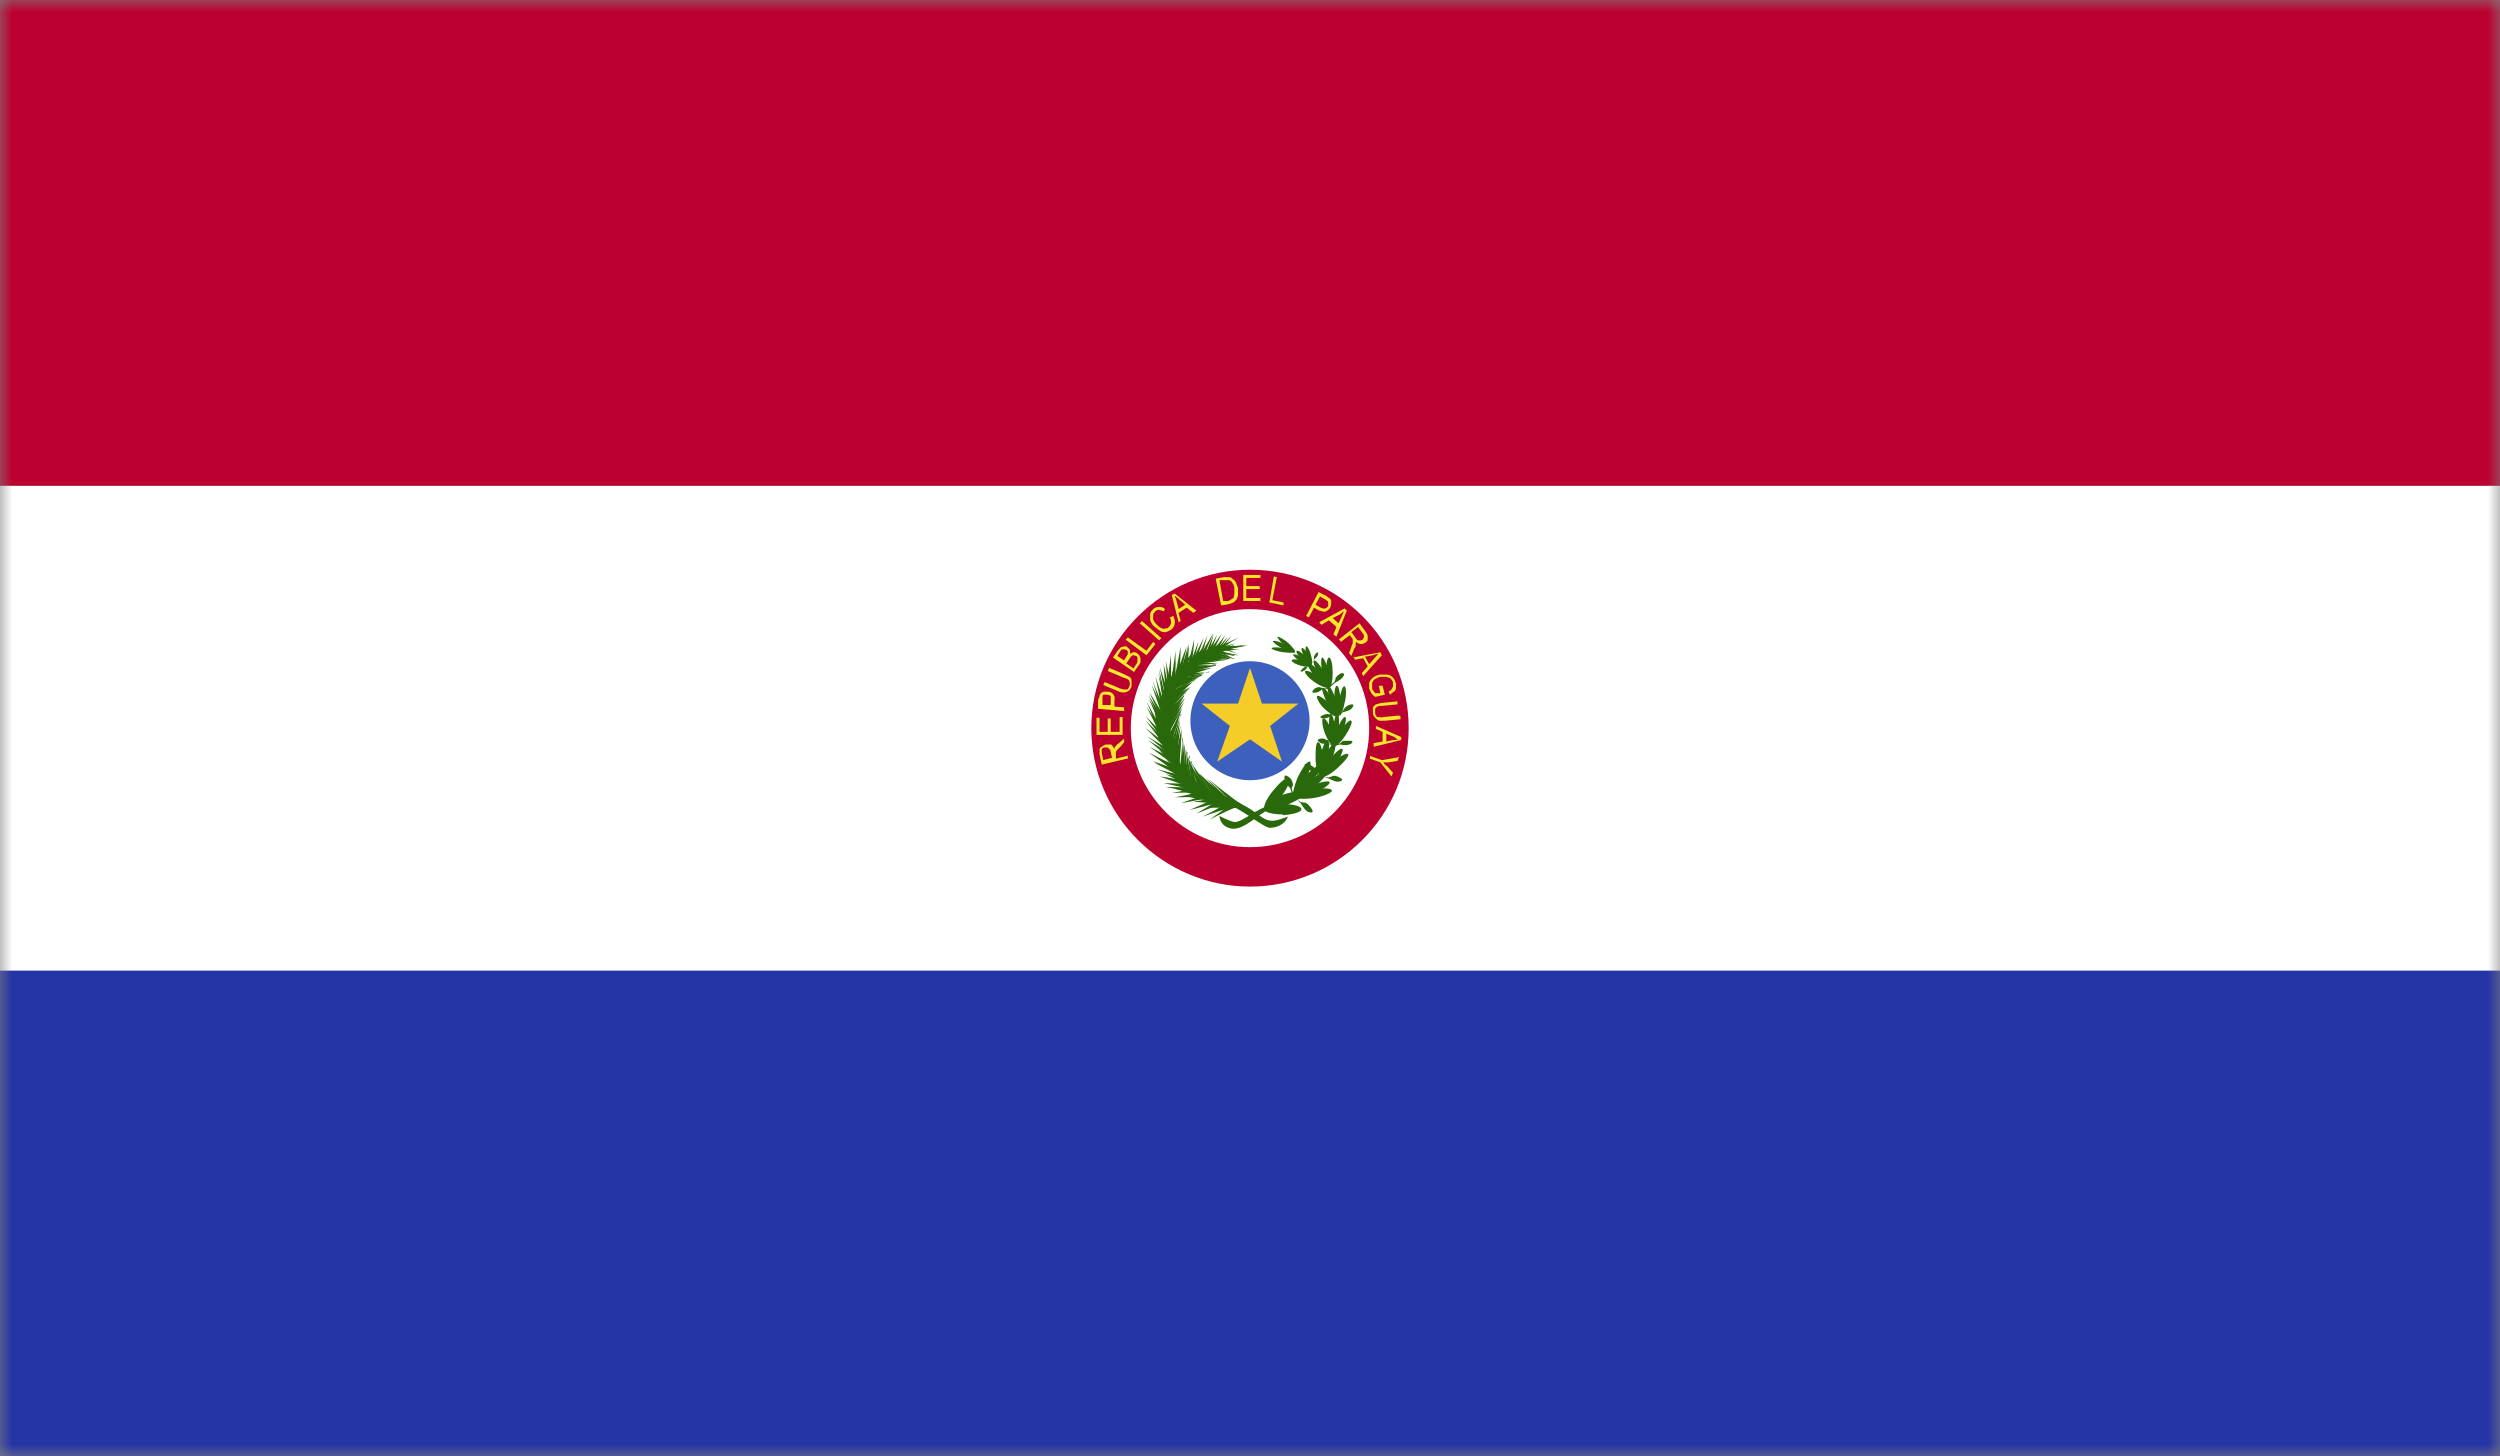 <svg width="103" height="60" viewBox="0 0 103 60" fill="none" xmlns="http://www.w3.org/2000/svg">
<rect x="0" y="0" width="103" height="60" fill="#808080" stroke="none"/>
<g clip-path="url(#clip0_211_3302)">
<mask id="mask0_211_3302" style="mask-type:luminance" maskUnits="userSpaceOnUse" x="0" y="0" width="103" height="60">
<path d="M103 0H0V60H103V0Z" fill="white"/>
</mask>
<g mask="url(#mask0_211_3302)">
<path d="M103 20.01H0V40.02H103V20.01Z" fill="white"/>
<path d="M103 39.99H0V60H103V39.99Z" fill="#2534A4"/>
<path d="M103 0H0V20.01H103V0Z" fill="#BC0030"/>
<mask id="mask1_211_3302" style="mask-type:luminance" maskUnits="userSpaceOnUse" x="0" y="0" width="103" height="60">
<path d="M103 0H0V60H103V0Z" fill="white"/>
</mask>
<g mask="url(#mask1_211_3302)">
<path d="M59.142 30C59.142 34.198 55.735 37.63 51.5 37.63C47.264 37.63 43.857 34.229 43.857 30C43.857 25.771 47.264 22.37 51.5 22.37C55.735 22.37 59.142 25.771 59.142 30Z" fill="white"/>
<path d="M51.5 23.473C47.909 23.473 44.962 26.414 44.962 30C44.962 33.585 47.909 36.527 51.5 36.527C55.09 36.527 58.037 33.616 58.037 30C58.037 26.384 55.121 23.473 51.5 23.473ZM51.5 34.903C48.799 34.903 46.589 32.696 46.589 30C46.589 27.303 48.799 25.097 51.5 25.097C54.2 25.097 56.41 27.303 56.41 30C56.41 32.696 54.231 34.903 51.5 34.903Z" fill="#BC0030"/>
<path d="M52.543 26.445C52.543 26.445 55.489 27.702 54.968 30.337C54.446 32.942 52.819 32.942 52.175 33.218C51.53 33.493 51.101 33.922 50.824 33.861C50.579 33.8 50.241 33.616 50.241 33.616C50.241 33.616 50.241 34.045 50.732 34.137C51.254 34.229 51.929 33.463 52.267 33.371C52.604 33.279 54.599 33.064 55.09 30.429C55.674 27.579 52.574 26.568 52.574 26.476L52.543 26.445Z" fill="#2A690B"/>
<path d="M54.016 26.997C54.078 27.211 54.078 27.395 54.016 27.395C53.955 27.395 53.863 27.211 53.832 27.027C53.771 26.813 53.771 26.629 53.832 26.629C53.863 26.629 53.986 26.813 54.016 27.027V26.997Z" fill="#2A690B"/>
<path d="M53.925 27.027C54.017 27.242 54.078 27.426 54.017 27.426C53.955 27.426 53.863 27.303 53.74 27.089C53.648 26.874 53.587 26.721 53.648 26.69C53.679 26.69 53.832 26.813 53.925 27.027Z" fill="#2A690B"/>
<path d="M53.617 27.212C53.832 27.273 53.986 27.365 53.986 27.426C53.986 27.487 53.801 27.487 53.587 27.426C53.372 27.365 53.218 27.273 53.218 27.212C53.218 27.15 53.402 27.15 53.617 27.212Z" fill="#2A690B"/>
<path d="M53.648 27.119C53.832 27.242 53.986 27.395 53.955 27.426C53.955 27.487 53.771 27.426 53.587 27.273C53.403 27.15 53.249 26.997 53.28 26.966C53.28 26.936 53.464 26.966 53.648 27.119Z" fill="#2A690B"/>
<path d="M53.802 27.058C53.955 27.211 54.078 27.395 54.017 27.426C54.017 27.456 53.833 27.364 53.648 27.181C53.464 26.997 53.372 26.844 53.434 26.813C53.464 26.782 53.618 26.874 53.802 27.058Z" fill="#2A690B"/>
<path d="M53.986 27.426L53.863 27.487C53.863 27.487 53.802 27.456 53.74 27.487C53.679 27.518 53.618 27.61 53.587 27.64C53.587 27.671 53.587 27.702 53.71 27.64C53.802 27.61 53.832 27.518 53.863 27.487C53.894 27.487 53.986 27.426 54.017 27.395C54.017 27.364 54.109 27.273 54.109 27.211C54.139 27.15 54.262 27.089 54.293 26.997C54.324 26.905 54.293 26.843 54.293 26.874C54.231 26.874 54.17 26.997 54.139 27.027C54.139 27.089 54.139 27.15 54.109 27.211C54.109 27.242 54.017 27.364 54.017 27.364L53.986 27.426Z" fill="#2A690B"/>
<path d="M54.907 27.732C54.907 28.07 54.845 28.315 54.784 28.315C54.692 28.315 54.63 28.008 54.63 27.671C54.63 27.334 54.692 27.089 54.753 27.089C54.845 27.089 54.907 27.395 54.907 27.732Z" fill="#2A690B"/>
<path d="M54.753 27.702C54.845 28.039 54.845 28.315 54.753 28.315C54.691 28.315 54.569 28.039 54.477 27.702C54.415 27.365 54.415 27.089 54.477 27.089C54.538 27.089 54.661 27.365 54.753 27.702Z" fill="#2A690B"/>
<path d="M54.293 27.855C54.569 28.039 54.753 28.253 54.722 28.314C54.722 28.376 54.477 28.314 54.201 28.131C53.924 27.947 53.74 27.732 53.771 27.671C53.771 27.579 54.016 27.671 54.293 27.855Z" fill="#2A690B"/>
<path d="M54.385 27.732C54.599 28.008 54.753 28.253 54.691 28.315C54.63 28.376 54.446 28.192 54.2 27.916C53.986 27.64 53.832 27.395 53.894 27.334C53.955 27.273 54.17 27.457 54.385 27.732Z" fill="#2A690B"/>
<path d="M54.569 27.702C54.722 28.008 54.815 28.284 54.753 28.315C54.692 28.345 54.508 28.131 54.324 27.824C54.17 27.518 54.078 27.242 54.139 27.211C54.201 27.181 54.385 27.395 54.569 27.702Z" fill="#2A690B"/>
<path d="M54.722 28.345C54.722 28.345 54.538 28.376 54.507 28.376C54.477 28.376 54.415 28.284 54.323 28.315C54.2 28.315 54.108 28.407 54.078 28.468C54.047 28.529 54.078 28.56 54.231 28.529C54.354 28.529 54.415 28.407 54.507 28.407C54.569 28.407 54.691 28.376 54.753 28.376C54.783 28.315 54.906 28.223 54.968 28.161C55.029 28.1 55.213 28.039 55.305 27.916C55.397 27.824 55.397 27.732 55.305 27.732C55.213 27.732 55.121 27.824 55.06 27.886C54.998 27.947 55.029 28.07 54.937 28.131C54.876 28.161 54.753 28.315 54.753 28.315L54.722 28.345Z" fill="#2A690B"/>
<path d="M55.398 28.958C55.336 29.295 55.244 29.51 55.183 29.479C55.121 29.448 55.09 29.142 55.183 28.805C55.244 28.468 55.336 28.223 55.398 28.284C55.459 28.284 55.489 28.621 55.398 28.958Z" fill="#2A690B"/>
<path d="M55.244 28.897C55.244 29.234 55.213 29.51 55.121 29.51C55.06 29.51 54.998 29.203 54.968 28.866C54.968 28.499 54.998 28.253 55.09 28.253C55.152 28.253 55.213 28.56 55.244 28.897Z" fill="#2A690B"/>
<path d="M54.753 28.958C54.998 29.203 55.121 29.448 55.091 29.51C55.06 29.571 54.845 29.448 54.6 29.234C54.354 29.019 54.231 28.744 54.262 28.682C54.293 28.621 54.508 28.744 54.753 28.958Z" fill="#2A690B"/>
<path d="M54.876 28.835C55.029 29.142 55.121 29.418 55.09 29.479C55.029 29.509 54.845 29.326 54.691 28.988C54.538 28.682 54.446 28.406 54.477 28.345C54.538 28.284 54.722 28.498 54.876 28.805V28.835Z" fill="#2A690B"/>
<path d="M55.06 28.866C55.183 29.203 55.214 29.51 55.121 29.51C55.06 29.51 54.907 29.265 54.815 28.928C54.722 28.59 54.661 28.284 54.722 28.253C54.784 28.253 54.937 28.499 55.029 28.836L55.06 28.866Z" fill="#2A690B"/>
<path d="M55.091 29.509C55.091 29.509 54.906 29.509 54.876 29.509C54.845 29.509 54.814 29.417 54.692 29.417C54.569 29.417 54.477 29.479 54.415 29.509C54.385 29.571 54.415 29.601 54.538 29.601C54.692 29.601 54.753 29.54 54.814 29.509C54.876 29.509 54.998 29.509 55.06 29.509C55.121 29.479 55.244 29.387 55.305 29.356C55.367 29.326 55.582 29.295 55.674 29.203C55.766 29.111 55.797 29.019 55.704 29.019C55.612 29.019 55.49 29.08 55.428 29.142C55.367 29.203 55.336 29.295 55.275 29.356C55.213 29.387 55.06 29.509 55.06 29.479L55.091 29.509Z" fill="#2A690B"/>
<path d="M55.428 30.306C55.244 30.582 55.06 30.766 54.998 30.705C54.937 30.643 55.06 30.368 55.244 30.092C55.428 29.816 55.612 29.632 55.674 29.694C55.735 29.755 55.612 30.03 55.428 30.306Z" fill="#2A690B"/>
<path d="M55.306 30.214C55.183 30.551 55.029 30.766 54.968 30.735C54.907 30.704 54.968 30.398 55.091 30.061C55.214 29.724 55.367 29.509 55.428 29.54C55.49 29.571 55.428 29.877 55.306 30.214Z" fill="#2A690B"/>
<path d="M54.845 30.061C54.968 30.367 54.999 30.674 54.937 30.704C54.876 30.766 54.723 30.551 54.6 30.245C54.477 29.938 54.446 29.632 54.508 29.601C54.569 29.54 54.723 29.755 54.845 30.061Z" fill="#2A690B"/>
<path d="M54.998 30C55.029 30.368 54.998 30.644 54.937 30.674C54.876 30.674 54.784 30.429 54.753 30.061C54.753 29.694 54.753 29.418 54.814 29.387C54.876 29.387 54.968 29.632 54.998 30Z" fill="#2A690B"/>
<path d="M55.152 30.092C55.121 30.459 55.029 30.735 54.968 30.735C54.907 30.735 54.876 30.429 54.907 30.092C54.937 29.724 55.029 29.448 55.091 29.448C55.152 29.448 55.183 29.755 55.152 30.122V30.092Z" fill="#2A690B"/>
<path d="M54.937 30.705C54.937 30.705 54.783 30.644 54.722 30.613C54.722 30.613 54.722 30.49 54.599 30.46C54.507 30.398 54.385 30.429 54.323 30.46C54.262 30.46 54.292 30.552 54.415 30.613C54.538 30.674 54.63 30.613 54.691 30.644C54.753 30.644 54.876 30.705 54.906 30.735C54.968 30.735 55.121 30.705 55.182 30.674C55.275 30.674 55.459 30.735 55.581 30.674C55.704 30.644 55.766 30.552 55.674 30.521C55.612 30.521 55.459 30.521 55.367 30.521C55.275 30.521 55.244 30.644 55.152 30.644C55.09 30.644 54.906 30.705 54.906 30.674L54.937 30.705Z" fill="#2A690B"/>
<path d="M55.06 31.685C54.784 31.93 54.508 32.053 54.477 31.992C54.446 31.9 54.63 31.654 54.937 31.379C55.214 31.134 55.49 31.011 55.551 31.072C55.582 31.164 55.367 31.409 55.091 31.654L55.06 31.685Z" fill="#2A690B"/>
<path d="M54.968 31.532C54.722 31.839 54.477 32.053 54.415 31.992C54.354 31.931 54.538 31.624 54.753 31.318C54.998 31.011 55.244 30.797 55.305 30.858C55.367 30.919 55.213 31.226 54.968 31.563V31.532Z" fill="#2A690B"/>
<path d="M54.508 31.195C54.508 31.562 54.508 31.9 54.416 31.961C54.323 31.961 54.231 31.716 54.201 31.317C54.201 30.95 54.201 30.613 54.293 30.582C54.385 30.551 54.477 30.827 54.508 31.225V31.195Z" fill="#2A690B"/>
<path d="M54.692 31.195C54.6 31.593 54.477 31.93 54.385 31.93C54.293 31.93 54.293 31.593 54.385 31.195C54.477 30.797 54.6 30.49 54.692 30.49C54.784 30.49 54.784 30.827 54.692 31.226V31.195Z" fill="#2A690B"/>
<path d="M54.845 31.348C54.692 31.747 54.508 32.022 54.416 31.992C54.324 31.992 54.416 31.624 54.569 31.256C54.723 30.858 54.907 30.582 54.999 30.613C55.06 30.613 54.999 30.98 54.845 31.348Z" fill="#2A690B"/>
<path d="M54.385 31.961C54.385 31.961 54.231 31.838 54.201 31.808C54.201 31.777 54.201 31.685 54.109 31.593C53.986 31.501 53.863 31.471 53.802 31.471C53.74 31.471 53.71 31.532 53.832 31.655C53.955 31.777 54.078 31.747 54.139 31.808C54.201 31.869 54.293 31.961 54.354 31.992C54.416 31.992 54.6 32.022 54.661 32.053C54.753 32.053 54.937 32.206 55.121 32.206C55.244 32.206 55.336 32.145 55.275 32.084C55.183 32.022 55.06 31.961 54.968 31.961C54.876 31.961 54.784 32.053 54.661 32.022C54.6 32.022 54.385 32.022 54.385 31.961Z" fill="#2A690B"/>
<path d="M54.109 32.881C53.679 32.942 53.372 32.911 53.372 32.819C53.372 32.727 53.74 32.574 54.139 32.513C54.569 32.452 54.876 32.482 54.876 32.574C54.876 32.666 54.508 32.819 54.109 32.881Z" fill="#2A690B"/>
<path d="M54.078 32.697C53.679 32.85 53.31 32.911 53.31 32.819C53.31 32.727 53.617 32.513 54.016 32.36C54.446 32.206 54.784 32.145 54.784 32.237C54.784 32.329 54.477 32.544 54.078 32.697Z" fill="#2A690B"/>
<path d="M53.832 32.114C53.648 32.482 53.433 32.789 53.311 32.758C53.219 32.758 53.311 32.421 53.464 32.023C53.648 31.655 53.863 31.348 53.955 31.379C54.047 31.379 53.986 31.716 53.802 32.114H53.832Z" fill="#2A690B"/>
<path d="M54.017 32.206C53.71 32.543 53.403 32.788 53.342 32.727C53.28 32.666 53.434 32.359 53.74 32.022C54.047 31.685 54.354 31.471 54.416 31.501C54.508 31.563 54.324 31.869 54.017 32.206Z" fill="#2A690B"/>
<path d="M54.078 32.452C53.71 32.727 53.372 32.88 53.311 32.819C53.249 32.758 53.495 32.482 53.863 32.206C54.231 31.93 54.569 31.777 54.63 31.839C54.692 31.9 54.446 32.206 54.078 32.452Z" fill="#2A690B"/>
<path d="M53.311 32.758C53.311 32.758 53.219 32.544 53.219 32.482C53.219 32.421 53.311 32.36 53.249 32.237C53.219 32.084 53.096 31.992 53.004 31.961C52.942 31.931 52.881 31.961 52.942 32.176C53.004 32.36 53.127 32.421 53.157 32.482C53.188 32.574 53.249 32.727 53.249 32.789C53.311 32.819 53.464 32.942 53.526 33.034C53.618 33.095 53.71 33.34 53.863 33.432C53.986 33.493 54.109 33.493 54.078 33.401C54.047 33.309 53.925 33.156 53.833 33.095C53.74 33.034 53.618 33.095 53.526 33.003C53.464 32.942 53.28 32.819 53.28 32.789L53.311 32.758Z" fill="#2A690B"/>
<path d="M52.85 33.554C52.421 33.554 52.083 33.463 52.083 33.34C52.083 33.217 52.421 33.126 52.85 33.126C53.28 33.126 53.618 33.217 53.618 33.34C53.618 33.463 53.28 33.554 52.85 33.585V33.554Z" fill="#2A690B"/>
<path d="M52.758 32.849C52.482 33.187 52.206 33.432 52.114 33.34C52.022 33.248 52.175 32.911 52.451 32.574C52.727 32.237 53.004 31.991 53.096 32.083C53.188 32.145 53.034 32.513 52.758 32.849Z" fill="#2A690B"/>
<path d="M52.881 33.218C52.482 33.401 52.114 33.432 52.083 33.309C52.052 33.187 52.328 32.972 52.727 32.788C53.126 32.635 53.495 32.574 53.525 32.697C53.556 32.819 53.28 33.034 52.881 33.218Z" fill="#2A690B"/>
<path d="M53.096 26.507C53.28 26.691 53.403 26.844 53.342 26.875C53.28 26.875 53.096 26.782 52.912 26.599C52.728 26.415 52.605 26.262 52.636 26.231C52.697 26.231 52.881 26.323 53.096 26.507Z" fill="#2A690B"/>
<path d="M52.85 26.691C53.126 26.691 53.341 26.782 53.341 26.844C53.341 26.905 53.157 26.905 52.881 26.874C52.635 26.844 52.39 26.752 52.39 26.721C52.39 26.66 52.574 26.66 52.85 26.691Z" fill="#2A690B"/>
<path d="M52.942 26.568C53.188 26.69 53.372 26.843 53.341 26.874C53.341 26.905 53.096 26.874 52.85 26.721C52.605 26.598 52.42 26.445 52.451 26.415C52.482 26.384 52.697 26.415 52.942 26.568Z" fill="#2A690B"/>
<path d="M49.443 32.819C49.443 32.819 50.088 32.972 50.64 33.156C51.193 33.371 52.052 34.075 52.298 34.106C52.543 34.106 52.911 34.014 53.065 33.646C52.666 33.769 52.42 33.922 52.052 33.708C51.929 33.646 51.469 33.248 51.009 33.064C50.518 32.85 49.566 32.605 49.566 32.605L49.474 32.819H49.443Z" fill="#2A690B"/>
<path d="M50.15 26.966L50.886 26.568L50.057 26.782L49.965 26.936L50.15 26.966Z" fill="#2A690B"/>
<path d="M50.855 27.15C50.579 27.089 50.118 26.997 49.842 26.966C50.026 26.752 50.303 26.384 50.487 26.169C50.364 26.384 50.211 26.66 50.149 26.874C50.364 26.966 50.671 27.058 50.886 27.15H50.855Z" fill="#2A690B"/>
<path d="M49.996 26.997L50.671 26.476L49.904 26.844L49.842 26.997H49.996Z" fill="#2A690B"/>
<path d="M50.733 27.119C50.456 27.058 49.996 26.966 49.72 26.935C49.904 26.721 50.18 26.322 50.334 26.108C50.242 26.322 50.057 26.629 49.996 26.843C50.211 26.966 50.518 27.058 50.733 27.119Z" fill="#2A690B"/>
<path d="M49.904 27.058L50.671 26.721L49.843 26.844L49.72 26.997L49.904 27.058Z" fill="#2A690B"/>
<path d="M50.64 27.15C50.333 27.15 49.904 27.058 49.627 27.058C49.781 26.813 49.996 26.415 50.149 26.139C50.057 26.384 49.934 26.69 49.904 26.905C50.118 26.997 50.425 27.058 50.671 27.119L50.64 27.15Z" fill="#2A690B"/>
<path d="M49.812 27.058L50.364 26.415L49.689 26.905L49.658 27.089L49.812 27.058Z" fill="#2A690B"/>
<path d="M50.641 27.181C50.334 27.181 49.843 27.15 49.536 27.181C49.689 26.905 49.873 26.445 49.996 26.139C49.935 26.415 49.843 26.752 49.812 26.997C50.057 27.089 50.395 27.119 50.641 27.181Z" fill="#2A690B"/>
<path d="M49.72 27.212L50.364 26.599L49.566 27.028L49.536 27.212H49.72Z" fill="#2A690B"/>
<path d="M50.487 27.211C50.149 27.211 49.628 27.211 49.29 27.211C49.505 26.905 49.812 26.384 49.996 26.078C49.873 26.384 49.689 26.752 49.628 27.028C49.873 27.119 50.242 27.15 50.487 27.211Z" fill="#2A690B"/>
<path d="M49.505 27.242L50.303 26.568L49.382 27.058L49.29 27.242H49.505Z" fill="#2A690B"/>
<path d="M50.364 27.211C50.026 27.273 49.505 27.303 49.198 27.395C49.382 27.058 49.597 26.506 49.75 26.169C49.658 26.476 49.535 26.874 49.505 27.15C49.75 27.211 50.118 27.181 50.395 27.211H50.364Z" fill="#2A690B"/>
<path d="M49.382 27.395L50.026 26.506L49.228 27.211L49.198 27.426L49.382 27.395Z" fill="#2A690B"/>
<path d="M50.18 27.334C49.842 27.364 49.321 27.395 48.983 27.456C49.167 27.119 49.443 26.598 49.597 26.261C49.505 26.568 49.351 26.966 49.29 27.242C49.535 27.303 49.904 27.303 50.18 27.334Z" fill="#2A690B"/>
<path d="M49.259 27.487L50.088 26.782L49.167 27.273L49.075 27.487H49.259Z" fill="#2A690B"/>
<path d="M50.088 27.364C49.751 27.426 49.229 27.518 48.891 27.64C49.045 27.303 49.259 26.752 49.382 26.415C49.321 26.721 49.198 27.119 49.198 27.395C49.444 27.426 49.812 27.395 50.088 27.395V27.364Z" fill="#2A690B"/>
<path d="M49.136 27.518L49.658 26.568L48.952 27.395V27.61L49.136 27.518Z" fill="#2A690B"/>
<path d="M50.088 27.426C49.72 27.518 49.167 27.64 48.83 27.763C48.952 27.395 49.106 26.752 49.198 26.354C49.198 26.691 49.106 27.15 49.106 27.457C49.382 27.457 49.781 27.426 50.088 27.395V27.426Z" fill="#2A690B"/>
<path d="M49.044 27.732L49.689 26.782L48.86 27.548L48.83 27.794L49.044 27.732Z" fill="#2A690B"/>
<path d="M49.935 27.518C49.566 27.64 49.014 27.793 48.676 27.916C48.799 27.518 48.922 26.905 48.983 26.506C48.983 26.843 48.922 27.303 48.953 27.61C49.229 27.61 49.628 27.548 49.935 27.518Z" fill="#2A690B"/>
<path d="M48.922 27.886L49.413 26.813L48.707 27.732V27.977L48.922 27.886Z" fill="#2A690B"/>
<path d="M49.812 27.671C49.444 27.763 48.861 27.855 48.523 27.978C48.676 27.61 48.83 26.997 48.953 26.599C48.922 26.936 48.83 27.395 48.83 27.702C49.106 27.732 49.505 27.702 49.812 27.702V27.671Z" fill="#2A690B"/>
<path d="M48.799 27.977L49.597 27.15L48.645 27.763L48.584 27.977H48.799Z" fill="#2A690B"/>
<path d="M49.627 27.793C49.259 27.855 48.707 27.885 48.369 27.977C48.553 27.61 48.737 26.997 48.891 26.629C48.83 26.966 48.707 27.426 48.676 27.732C48.952 27.793 49.351 27.793 49.627 27.793Z" fill="#2A690B"/>
<path d="M48.645 27.886L49.167 26.844L48.431 27.732V27.978L48.645 27.886Z" fill="#2A690B"/>
<path d="M49.689 27.701C49.29 27.855 48.676 28.1 48.308 28.284C48.431 27.824 48.554 27.089 48.646 26.629C48.646 27.027 48.584 27.548 48.646 27.916C48.953 27.916 49.382 27.763 49.72 27.701H49.689Z" fill="#2A690B"/>
<path d="M48.553 28.192L49.198 26.997L48.338 28.008V28.284L48.553 28.192Z" fill="#2A690B"/>
<path d="M49.535 27.824C49.167 28.008 48.553 28.253 48.185 28.468C48.277 28.008 48.369 27.273 48.431 26.813C48.431 27.211 48.431 27.732 48.431 28.069C48.737 28.069 49.167 27.886 49.505 27.794L49.535 27.824Z" fill="#2A690B"/>
<path d="M48.431 28.376L48.922 27.089L48.216 28.223V28.498L48.461 28.345L48.431 28.376Z" fill="#2A690B"/>
<path d="M49.351 27.947C48.983 28.131 48.369 28.376 48.001 28.621C48.093 28.161 48.185 27.426 48.246 26.966C48.246 27.365 48.246 27.886 48.246 28.223C48.553 28.223 48.983 28.039 49.321 27.947H49.351Z" fill="#2A690B"/>
<path d="M48.308 28.529L49.075 27.426L48.124 28.314L48.093 28.621L48.308 28.529Z" fill="#2A690B"/>
<path d="M49.321 27.886C48.983 28.162 48.431 28.56 48.124 28.866C48.124 28.407 48.062 27.671 48.032 27.242C48.124 27.61 48.216 28.131 48.308 28.437C48.615 28.315 49.014 28.07 49.321 27.916V27.886Z" fill="#2A690B"/>
<path d="M48.339 28.59L48.431 27.242L48.093 28.56L48.185 28.805L48.339 28.59Z" fill="#2A690B"/>
<path d="M49.228 28.008C48.891 28.284 48.338 28.682 48.032 28.989C48.032 28.529 47.97 27.794 47.94 27.365C48.032 27.733 48.124 28.253 48.216 28.56C48.523 28.437 48.922 28.192 49.228 28.039V28.008Z" fill="#2A690B"/>
<path d="M48.277 28.805L48.615 27.487L48.001 28.713L48.062 28.989L48.277 28.805Z" fill="#2A690B"/>
<path d="M49.198 28.039C48.86 28.345 48.369 28.836 48.062 29.173C48.001 28.682 47.878 27.947 47.786 27.487C47.909 27.855 48.062 28.376 48.216 28.682C48.523 28.529 48.891 28.223 49.198 28.039Z" fill="#2A690B"/>
<path d="M48.277 28.989L48.339 27.579L47.97 28.958L48.093 29.203L48.277 28.989Z" fill="#2A690B"/>
<path d="M49.106 28.253C48.768 28.529 48.216 28.958 47.909 29.265C47.909 28.774 47.817 28.039 47.755 27.579C47.847 27.947 47.94 28.498 48.062 28.835C48.369 28.713 48.768 28.437 49.075 28.284L49.106 28.253Z" fill="#2A690B"/>
<path d="M53.955 29.694C53.955 31.042 52.85 32.145 51.5 32.145C50.149 32.145 49.044 31.042 49.044 29.694C49.044 28.345 50.149 27.242 51.5 27.242C52.85 27.242 53.955 28.345 53.955 29.694Z" fill="#3E60BD"/>
<path d="M48.154 29.142L48.645 27.824L47.909 28.989L47.939 29.265L48.154 29.142Z" fill="#2A690B"/>
<path d="M49.075 28.284C48.768 28.621 48.277 29.08 48.001 29.448C47.939 28.958 47.817 28.222 47.725 27.763C47.847 28.13 47.97 28.651 48.124 28.988C48.4 28.835 48.768 28.529 49.044 28.314L49.075 28.284Z" fill="#2A690B"/>
<path d="M48.185 29.203L48.123 27.824L47.909 29.203L48.032 29.448L48.185 29.203Z" fill="#2A690B"/>
<path d="M48.922 28.376C48.615 28.713 48.154 29.173 47.909 29.54C47.848 29.05 47.694 28.315 47.602 27.855C47.725 28.223 47.878 28.774 48.032 29.081C48.308 28.927 48.676 28.59 48.922 28.407V28.376Z" fill="#2A690B"/>
<path d="M48.093 29.356L48.247 27.947L47.848 29.264L47.94 29.54L48.093 29.356Z" fill="#2A690B"/>
<path d="M48.86 28.437C48.584 28.805 48.154 29.326 47.939 29.693C47.847 29.203 47.633 28.498 47.479 28.039C47.633 28.406 47.817 28.897 48.001 29.203C48.277 29.019 48.584 28.682 48.86 28.437Z" fill="#2A690B"/>
<path d="M48.093 29.479L48.001 28.069L47.848 29.479L47.97 29.724L48.093 29.479Z" fill="#2A690B"/>
<path d="M48.861 28.529C48.615 28.897 48.185 29.448 47.971 29.847C47.848 29.357 47.602 28.652 47.449 28.223C47.633 28.56 47.848 29.081 48.032 29.357C48.277 29.173 48.615 28.774 48.861 28.56V28.529Z" fill="#2A690B"/>
<path d="M48.185 29.602L48.338 28.192L47.94 29.54L48.001 29.816L48.185 29.602Z" fill="#2A690B"/>
<path d="M48.799 28.651C48.584 29.05 48.216 29.663 48.032 30.092C47.878 29.632 47.541 28.958 47.356 28.529C47.571 28.835 47.817 29.326 48.032 29.571C48.277 29.356 48.553 28.927 48.768 28.651H48.799Z" fill="#2A690B"/>
<path d="M48.124 29.724L47.755 28.376L47.878 29.816L48.062 30L48.124 29.724Z" fill="#2A690B"/>
<path d="M48.799 28.805C48.553 29.203 48.185 29.816 48.001 30.214C47.847 29.755 47.51 29.08 47.326 28.651C47.541 28.988 47.817 29.448 48.032 29.693C48.277 29.479 48.553 29.05 48.799 28.774V28.805Z" fill="#2A690B"/>
<path d="M48.155 30L48.001 28.56L47.878 30L48.032 30.214L48.155 30Z" fill="#2A690B"/>
<path d="M48.799 28.927C48.553 29.326 48.185 29.938 47.97 30.337C47.817 29.877 47.51 29.203 47.326 28.774C47.541 29.111 47.786 29.571 48.001 29.846C48.246 29.632 48.553 29.203 48.768 28.958L48.799 28.927Z" fill="#2A690B"/>
<path d="M48.155 30.092L47.878 28.713V30.122L48.032 30.368L48.155 30.092Z" fill="#2A690B"/>
<path d="M48.707 29.142C48.462 29.509 48.032 30.092 47.817 30.49C47.694 30.03 47.418 29.326 47.234 28.896C47.418 29.234 47.664 29.724 47.878 30C48.124 29.816 48.462 29.417 48.707 29.142Z" fill="#2A690B"/>
<path d="M48.032 30.245L48.124 28.835L47.755 30.184L47.847 30.46L48.032 30.245Z" fill="#2A690B"/>
<path d="M48.707 29.173C48.492 29.602 48.124 30.215 47.971 30.643C47.786 30.184 47.449 29.54 47.234 29.111C47.449 29.418 47.725 29.877 47.971 30.123C48.216 29.877 48.492 29.448 48.707 29.173Z" fill="#2A690B"/>
<path d="M47.97 30.367L47.541 29.05L47.725 30.459L47.909 30.643L48.001 30.367H47.97Z" fill="#2A690B"/>
<path d="M48.676 29.265C48.523 29.724 48.277 30.398 48.155 30.858C47.909 30.46 47.479 29.877 47.203 29.51C47.449 29.755 47.817 30.153 48.093 30.337C48.308 30.061 48.492 29.571 48.676 29.234V29.265Z" fill="#2A690B"/>
<path d="M48.37 30.49L47.878 29.172L48.093 30.582L48.277 30.766L48.37 30.49Z" fill="#2A690B"/>
<path d="M48.646 29.418C48.492 29.877 48.247 30.551 48.155 31.011C47.909 30.613 47.479 30.03 47.203 29.693C47.479 29.938 47.817 30.337 48.093 30.521C48.277 30.245 48.492 29.755 48.676 29.418H48.646Z" fill="#2A690B"/>
<path d="M48.369 30.705L47.755 29.479L48.124 30.827L48.339 30.98L48.369 30.705Z" fill="#2A690B"/>
<path d="M48.615 29.51C48.523 29.969 48.369 30.705 48.308 31.165C48.001 30.797 47.51 30.306 47.203 30C47.51 30.215 47.878 30.552 48.185 30.705C48.339 30.398 48.492 29.878 48.615 29.54V29.51Z" fill="#2A690B"/>
<path d="M48.4 30.888L48.093 29.54L48.124 30.95L48.308 31.164L48.4 30.888Z" fill="#2A690B"/>
<path d="M48.615 29.663C48.553 30.153 48.461 30.888 48.461 31.348C48.123 31.042 47.602 30.582 47.264 30.337C47.571 30.521 48.001 30.796 48.277 30.888C48.4 30.551 48.523 30.03 48.615 29.663Z" fill="#2A690B"/>
<path d="M48.431 31.011L47.571 30L48.216 31.195L48.461 31.287L48.431 31.011Z" fill="#2A690B"/>
<path d="M48.645 29.847C48.584 30.337 48.492 31.072 48.492 31.532C48.154 31.195 47.633 30.766 47.295 30.49C47.602 30.674 48.032 30.95 48.308 31.072C48.431 30.735 48.553 30.214 48.645 29.847Z" fill="#2A690B"/>
<path d="M48.523 31.226L47.848 30.031L48.277 31.379L48.492 31.532L48.523 31.226Z" fill="#2A690B"/>
<path d="M48.676 30.031C48.676 30.521 48.584 31.256 48.584 31.716C48.246 31.41 47.694 31.011 47.356 30.766C47.663 30.919 48.093 31.165 48.4 31.256C48.523 30.919 48.584 30.398 48.676 30.031Z" fill="#2A690B"/>
<path d="M48.615 31.44L47.786 30.398L48.369 31.655L48.615 31.747V31.44Z" fill="#2A690B"/>
<path d="M48.676 30.276C48.645 30.766 48.584 31.502 48.584 31.961C48.246 31.655 47.694 31.256 47.326 31.011C47.663 31.164 48.093 31.41 48.369 31.502C48.492 31.164 48.553 30.643 48.645 30.245L48.676 30.276Z" fill="#2A690B"/>
<path d="M48.676 31.624L48.093 30.368L48.431 31.747L48.615 31.9L48.676 31.624Z" fill="#2A690B"/>
<path d="M48.707 30.398C48.707 30.889 48.707 31.624 48.799 32.114C48.43 31.869 47.847 31.532 47.479 31.348C47.817 31.471 48.277 31.655 48.584 31.716C48.676 31.348 48.676 30.827 48.737 30.429L48.707 30.398Z" fill="#2A690B"/>
<path d="M48.768 31.563L47.725 30.858L48.615 31.838H48.86L48.768 31.563Z" fill="#2A690B"/>
<path d="M48.737 30.459C48.768 30.95 48.83 31.685 48.891 32.145C48.523 31.9 47.909 31.624 47.541 31.409C47.878 31.501 48.339 31.685 48.645 31.716C48.707 31.348 48.707 30.827 48.737 30.429V30.459Z" fill="#2A690B"/>
<path d="M48.891 31.838L48.001 30.827L48.676 32.053L48.922 32.145L48.891 31.838Z" fill="#2A690B"/>
<path d="M48.799 30.644C48.861 31.134 48.922 31.869 49.045 32.329C48.676 32.114 48.032 31.839 47.664 31.685C48.001 31.777 48.462 31.9 48.769 31.931C48.83 31.563 48.769 31.042 48.799 30.644Z" fill="#2A690B"/>
<path d="M49.075 32.023L48.032 31.287L48.922 32.268L49.137 32.298L49.075 32.023Z" fill="#2A690B"/>
<path d="M48.86 30.858C48.952 31.348 49.075 32.084 49.198 32.513C48.799 32.329 48.185 32.145 47.786 31.992C48.124 32.022 48.584 32.145 48.922 32.145C48.922 31.777 48.891 31.256 48.86 30.858Z" fill="#2A690B"/>
<path d="M49.198 32.176L48.308 31.134L48.953 32.359L49.198 32.452V32.176Z" fill="#2A690B"/>
<path d="M48.891 30.98C49.044 31.44 49.228 32.176 49.382 32.605C48.983 32.482 48.338 32.359 47.94 32.267C48.277 32.267 48.768 32.298 49.075 32.267C49.075 31.9 48.952 31.379 48.922 30.98H48.891Z" fill="#2A690B"/>
<path d="M49.229 32.176L48.032 31.9L49.167 32.482L49.413 32.39L49.229 32.176Z" fill="#2A690B"/>
<path d="M48.983 31.134C49.106 31.593 49.29 32.329 49.474 32.758C49.075 32.635 48.431 32.513 48.032 32.421C48.369 32.421 48.86 32.452 49.167 32.421C49.167 32.053 49.045 31.532 49.014 31.134H48.983Z" fill="#2A690B"/>
<path d="M49.444 32.298L48.277 31.747L49.321 32.574L49.566 32.543L49.444 32.298Z" fill="#2A690B"/>
<path d="M48.922 31.195C49.137 31.624 49.474 32.298 49.751 32.666C49.321 32.635 48.676 32.666 48.277 32.666C48.615 32.604 49.075 32.543 49.352 32.421C49.26 32.053 49.045 31.562 48.922 31.195Z" fill="#2A690B"/>
<path d="M49.628 32.421L48.4 32.084L49.535 32.727L49.781 32.666L49.628 32.421Z" fill="#2A690B"/>
<path d="M49.044 31.379C49.29 31.808 49.597 32.451 49.873 32.85C49.443 32.819 48.799 32.85 48.4 32.85C48.737 32.788 49.198 32.697 49.505 32.574C49.413 32.206 49.198 31.716 49.075 31.348L49.044 31.379Z" fill="#2A690B"/>
<path d="M49.75 32.513L48.645 31.838L49.628 32.788H49.873L49.75 32.513Z" fill="#2A690B"/>
<path d="M49.137 31.502C49.413 31.9 49.812 32.513 50.088 32.88C49.658 32.88 49.014 33.034 48.645 33.095C48.952 32.972 49.413 32.85 49.689 32.697C49.566 32.329 49.29 31.869 49.137 31.532V31.502Z" fill="#2A690B"/>
<path d="M49.843 32.604L48.645 32.574L49.843 32.941L50.057 32.819L49.843 32.604Z" fill="#2A690B"/>
<path d="M50.548 26.752L51.408 26.599L50.548 26.629L50.395 26.721L50.548 26.752Z" fill="#2A690B"/>
<path d="M51.009 26.935C50.763 26.874 50.364 26.721 50.119 26.69C50.395 26.568 50.794 26.384 51.039 26.261C50.855 26.384 50.548 26.537 50.426 26.66C50.579 26.752 50.825 26.874 51.009 26.935Z" fill="#2A690B"/>
<path d="M50.518 26.782L51.346 26.568L50.487 26.66L50.364 26.752L50.518 26.782Z" fill="#2A690B"/>
<path d="M51.07 26.997C50.763 26.997 50.303 26.905 50.026 26.905C50.241 26.721 50.548 26.384 50.732 26.2C50.609 26.384 50.395 26.629 50.303 26.813C50.487 26.905 50.824 26.936 51.039 26.997H51.07Z" fill="#2A690B"/>
<path d="M50.211 26.844L51.07 26.752L50.211 26.721L50.057 26.782L50.211 26.844Z" fill="#2A690B"/>
<path d="M50.855 27.028C50.579 26.966 50.18 26.875 49.904 26.844C50.149 26.721 50.548 26.507 50.763 26.354C50.579 26.476 50.334 26.66 50.211 26.782C50.364 26.875 50.64 26.936 50.855 26.997V27.028Z" fill="#2A690B"/>
<path d="M50.119 26.843L50.886 26.506L50.057 26.721L49.935 26.813L50.119 26.843Z" fill="#2A690B"/>
<path d="M50.824 27.15C50.609 27.058 50.272 26.905 50.026 26.844C50.18 26.691 50.425 26.415 50.579 26.231C50.487 26.415 50.303 26.629 50.241 26.782C50.395 26.905 50.64 27.028 50.794 27.15H50.824Z" fill="#2A690B"/>
<path d="M50.149 26.905L50.763 26.629L50.118 26.721L50.026 26.843L50.149 26.905Z" fill="#2A690B"/>
<path d="M49.658 32.513H48.431L49.689 32.819L49.873 32.697L49.658 32.513Z" fill="#2A690B"/>
<path d="M49.873 32.574L48.615 32.298L49.842 32.881L50.057 32.819L49.873 32.574Z" fill="#2A690B"/>
<path d="M50.088 32.666L48.83 32.605L50.088 32.972L50.303 32.85L50.088 32.666Z" fill="#2A690B"/>
<path d="M49.29 31.777C49.627 32.145 50.119 32.697 50.456 33.034C50.026 33.095 49.413 33.279 49.014 33.371C49.321 33.218 49.781 33.064 50.026 32.88C49.873 32.543 49.535 32.114 49.321 31.808L49.29 31.777Z" fill="#2A690B"/>
<path d="M50.272 32.727L49.014 32.329L50.18 33.033L50.425 32.972L50.272 32.727Z" fill="#2A690B"/>
<path d="M49.413 31.869C49.781 32.206 50.303 32.727 50.671 33.003C50.272 33.126 49.658 33.371 49.29 33.524C49.566 33.34 49.996 33.126 50.211 32.911C50.027 32.574 49.628 32.206 49.413 31.9V31.869Z" fill="#2A690B"/>
<path d="M50.364 32.819L49.167 33.033L50.425 33.125L50.609 32.941L50.364 32.819Z" fill="#2A690B"/>
<path d="M50.119 32.727L48.891 32.819L50.15 33.064L50.364 32.911L50.119 32.727Z" fill="#2A690B"/>
<path d="M50.364 32.788L49.075 32.605L50.334 33.095L50.548 33.003L50.364 32.788Z" fill="#2A690B"/>
<path d="M50.579 32.849H49.321L50.61 33.125L50.825 33.003L50.61 32.819L50.579 32.849Z" fill="#2A690B"/>
<path d="M49.689 32.053C50.057 32.39 50.579 32.911 50.947 33.218C50.518 33.31 49.904 33.524 49.536 33.647C49.843 33.493 50.272 33.279 50.487 33.095C50.303 32.758 49.935 32.36 49.689 32.053Z" fill="#2A690B"/>
<path d="M50.733 32.911L49.474 32.605L50.671 33.217L50.917 33.156L50.733 32.911Z" fill="#2A690B"/>
<path d="M49.812 32.114C50.18 32.421 50.763 32.88 51.162 33.156C50.763 33.309 50.18 33.585 49.842 33.769C50.118 33.554 50.517 33.309 50.732 33.095C50.517 32.788 50.118 32.421 49.842 32.145L49.812 32.114Z" fill="#2A690B"/>
<path d="M50.855 32.972L49.689 33.279H50.947L51.101 33.095L50.855 32.972Z" fill="#2A690B"/>
<path d="M52.819 31.379L51.5 30.459L50.149 31.379L50.671 29.908L49.505 28.988H51.009L51.5 27.518L51.991 28.988H53.495L52.328 29.908L52.819 31.379Z" fill="#F5CD28"/>
<path d="M56.502 31.164L56.932 31.318L57.638 31.195L57.577 31.348L57.208 31.41C57.208 31.41 57.055 31.41 56.993 31.41C57.024 31.471 57.085 31.532 57.147 31.563L57.392 31.839L57.331 31.992L56.871 31.41L56.441 31.256V31.134L56.502 31.164Z" fill="#F8E72A"/>
<path d="M57.7 29.509V29.632L57.086 29.693C56.963 29.693 56.902 29.693 56.84 29.693C56.779 29.693 56.717 29.632 56.656 29.571C56.595 29.509 56.564 29.448 56.564 29.356C56.564 29.264 56.564 29.203 56.564 29.142C56.595 29.08 56.656 29.05 56.687 29.019C56.748 29.019 56.84 28.958 56.963 28.958L57.577 28.896V29.019L56.963 29.08C56.871 29.08 56.809 29.08 56.748 29.111C56.717 29.111 56.687 29.172 56.656 29.203C56.656 29.234 56.656 29.295 56.656 29.356C56.656 29.448 56.687 29.509 56.748 29.54C56.809 29.54 56.902 29.571 57.024 29.54L57.638 29.479L57.7 29.509Z" fill="#F8E72A"/>
<path d="M56.84 28.253H56.963L57.055 28.621L56.656 28.713C56.656 28.713 56.533 28.621 56.502 28.559C56.471 28.498 56.441 28.437 56.41 28.376C56.41 28.284 56.41 28.192 56.41 28.131C56.441 28.039 56.502 27.977 56.564 27.916C56.656 27.855 56.717 27.824 56.84 27.794C56.932 27.794 57.024 27.794 57.147 27.794C57.239 27.794 57.331 27.855 57.392 27.916C57.454 27.977 57.484 28.069 57.515 28.161C57.515 28.223 57.515 28.284 57.515 28.345C57.515 28.406 57.484 28.468 57.423 28.498C57.392 28.529 57.331 28.559 57.27 28.621L57.208 28.498C57.208 28.498 57.3 28.437 57.331 28.406C57.331 28.406 57.362 28.345 57.392 28.284C57.392 28.253 57.392 28.192 57.392 28.161C57.392 28.1 57.392 28.069 57.331 28.008C57.331 27.977 57.27 27.947 57.239 27.916C57.239 27.916 57.177 27.916 57.116 27.885C57.055 27.885 56.963 27.885 56.901 27.885C56.809 27.885 56.717 27.947 56.656 27.977C56.594 28.008 56.564 28.069 56.533 28.131C56.533 28.192 56.533 28.253 56.533 28.314C56.533 28.376 56.533 28.437 56.594 28.468C56.625 28.529 56.656 28.559 56.686 28.559H56.87L56.809 28.253H56.84Z" fill="#F8E72A"/>
<path d="M52.298 24.821L52.482 23.748L52.605 23.779L52.421 24.729L52.881 24.821V24.944L52.298 24.821Z" fill="#F8E72A"/>
<path d="M51.224 24.76V23.688H51.929V23.81H51.346V24.147H51.899V24.27H51.346V24.637H51.929V24.76H51.224Z" fill="#F8E72A"/>
<path d="M48.216 25.434L48.339 25.373C48.339 25.373 48.431 25.587 48.4 25.679C48.4 25.771 48.339 25.863 48.277 25.924C48.185 25.985 48.124 26.016 48.032 26.047C47.94 26.047 47.878 26.047 47.786 25.985C47.694 25.924 47.633 25.863 47.541 25.802C47.449 25.71 47.418 25.618 47.387 25.556C47.387 25.465 47.387 25.373 47.387 25.311C47.387 25.219 47.449 25.158 47.51 25.097C47.571 25.035 47.663 25.005 47.755 25.005C47.848 25.005 47.909 25.005 48.001 25.097L47.94 25.189C47.94 25.189 47.817 25.128 47.755 25.128C47.694 25.128 47.663 25.128 47.602 25.189C47.541 25.25 47.51 25.281 47.51 25.342C47.51 25.403 47.51 25.465 47.51 25.526C47.541 25.587 47.571 25.648 47.633 25.71C47.694 25.771 47.755 25.832 47.817 25.863C47.878 25.893 47.94 25.924 48.001 25.893C48.062 25.893 48.124 25.893 48.154 25.832C48.216 25.771 48.247 25.71 48.247 25.648C48.247 25.587 48.247 25.495 48.185 25.434H48.216Z" fill="#F8E72A"/>
<path d="M47.755 26.384L46.958 25.679L47.05 25.587L47.848 26.292L47.755 26.384Z" fill="#F8E72A"/>
<path d="M47.234 26.997L46.374 26.353L46.467 26.261L47.234 26.813L47.51 26.445L47.602 26.537L47.234 26.997Z" fill="#F8E72A"/>
<path d="M45.638 27.64L45.699 27.518L46.282 27.763C46.282 27.763 46.466 27.855 46.528 27.885C46.589 27.916 46.62 27.977 46.62 28.038C46.62 28.1 46.62 28.192 46.62 28.284C46.589 28.376 46.528 28.437 46.497 28.468C46.436 28.498 46.374 28.529 46.313 28.529C46.221 28.529 46.16 28.529 46.037 28.468L45.454 28.222L45.515 28.1L46.098 28.345C46.098 28.345 46.252 28.406 46.313 28.406C46.374 28.406 46.405 28.406 46.436 28.406C46.466 28.406 46.497 28.345 46.528 28.284C46.559 28.192 46.559 28.13 46.528 28.069C46.528 28.008 46.405 27.947 46.282 27.916L45.699 27.671L45.638 27.64Z" fill="#F8E72A"/>
<path d="M46.251 30.276H45.177V29.571H45.3V30.153H45.638V29.601H45.76V30.153H46.129V29.54H46.251V30.276Z" fill="#F8E72A"/>
<path d="M50.303 24.913L50.088 23.841L50.425 23.779C50.425 23.779 50.548 23.779 50.61 23.779C50.671 23.779 50.732 23.779 50.763 23.841C50.825 23.871 50.886 23.933 50.917 23.994C50.947 24.055 50.978 24.147 51.009 24.239C51.009 24.3 51.009 24.392 51.009 24.453C51.009 24.515 51.009 24.576 50.978 24.607C50.978 24.668 50.947 24.699 50.917 24.729C50.917 24.729 50.855 24.791 50.825 24.821C50.794 24.821 50.732 24.852 50.671 24.883L50.333 24.944L50.303 24.913ZM50.395 24.76H50.61C50.61 24.76 50.732 24.699 50.763 24.668C50.794 24.668 50.825 24.637 50.825 24.607C50.825 24.576 50.855 24.515 50.855 24.453C50.855 24.392 50.855 24.331 50.855 24.239C50.855 24.116 50.794 24.055 50.763 23.994C50.732 23.933 50.671 23.902 50.61 23.902C50.579 23.902 50.518 23.902 50.456 23.902H50.241L50.395 24.76Z" fill="#F8E72A"/>
<path d="M53.832 25.342L54.324 24.392L54.63 24.545C54.63 24.545 54.722 24.607 54.753 24.637C54.784 24.637 54.815 24.698 54.845 24.729C54.845 24.76 54.845 24.791 54.845 24.852C54.845 24.913 54.845 24.944 54.815 25.005C54.784 25.097 54.722 25.128 54.63 25.189C54.569 25.22 54.477 25.189 54.354 25.158L54.139 25.036L53.925 25.434L53.802 25.373L53.832 25.342ZM54.201 24.913L54.416 25.036C54.416 25.036 54.538 25.097 54.6 25.066C54.63 25.066 54.692 25.005 54.722 24.974C54.722 24.944 54.722 24.882 54.722 24.852C54.722 24.821 54.722 24.791 54.692 24.76C54.692 24.76 54.63 24.729 54.6 24.698L54.385 24.576L54.201 24.913Z" fill="#F8E72A"/>
<path d="M54.385 25.618L55.398 25.066L55.49 25.158L55.06 26.231L54.937 26.139L55.06 25.832L54.753 25.557L54.446 25.741L54.354 25.649L54.385 25.618ZM54.906 25.465L55.152 25.679L55.275 25.404C55.275 25.404 55.336 25.25 55.367 25.189C55.305 25.22 55.244 25.281 55.213 25.312L54.906 25.465Z" fill="#F8E72A"/>
<path d="M55.152 26.353L56.011 25.679L56.257 26.016C56.257 26.016 56.349 26.139 56.349 26.2C56.349 26.231 56.349 26.292 56.349 26.353C56.349 26.415 56.287 26.445 56.257 26.476C56.195 26.507 56.134 26.537 56.073 26.537C56.011 26.537 55.95 26.507 55.858 26.445C55.858 26.476 55.858 26.507 55.858 26.537C55.858 26.599 55.858 26.66 55.796 26.721L55.674 27.027L55.581 26.905L55.674 26.66C55.674 26.66 55.704 26.537 55.735 26.507C55.735 26.476 55.735 26.445 55.735 26.415C55.735 26.415 55.735 26.384 55.735 26.353C55.735 26.353 55.735 26.323 55.704 26.292L55.612 26.169L55.244 26.445L55.182 26.353H55.152ZM55.704 26.078L55.858 26.292C55.858 26.292 55.919 26.384 55.95 26.384C55.98 26.384 56.011 26.384 56.042 26.384C56.073 26.384 56.103 26.384 56.134 26.353C56.165 26.323 56.195 26.292 56.195 26.231C56.195 26.2 56.195 26.139 56.134 26.078L55.95 25.832L55.674 26.047L55.704 26.078Z" fill="#F8E72A"/>
<path d="M55.735 27.088L56.871 26.874L56.932 26.997L56.165 27.855L56.104 27.732L56.349 27.456L56.165 27.119L55.827 27.18L55.766 27.058L55.735 27.088ZM56.257 27.088L56.411 27.364L56.625 27.119C56.625 27.119 56.748 26.997 56.779 26.935C56.718 26.935 56.656 26.966 56.564 26.997L56.226 27.058L56.257 27.088Z" fill="#F8E72A"/>
<path d="M56.687 29.908L57.73 30.367V30.49L56.595 30.766V30.613L56.963 30.551V30.153L56.687 30.03V29.908ZM57.117 30.214V30.551L57.393 30.49C57.485 30.49 57.577 30.459 57.638 30.459C57.577 30.459 57.516 30.429 57.454 30.367L57.147 30.245L57.117 30.214Z" fill="#F8E72A"/>
<path d="M46.436 31.256L45.392 31.501L45.3 31.072C45.3 31.072 45.3 30.919 45.3 30.888C45.3 30.827 45.331 30.796 45.392 30.766C45.423 30.735 45.484 30.704 45.546 30.674C45.607 30.674 45.669 30.674 45.761 30.674C45.822 30.674 45.853 30.766 45.914 30.858C45.914 30.827 45.914 30.796 45.945 30.766C45.975 30.735 46.006 30.674 46.068 30.643L46.313 30.429V30.582L46.16 30.766C46.098 30.827 46.068 30.858 46.037 30.888C46.037 30.888 45.975 30.95 45.975 30.98C45.975 30.98 45.975 31.011 45.975 31.042C45.975 31.042 45.975 31.072 45.975 31.103V31.256L46.467 31.134V31.256H46.436ZM45.822 31.256L45.761 30.98C45.761 30.98 45.761 30.888 45.699 30.858C45.699 30.858 45.669 30.796 45.607 30.796C45.577 30.796 45.546 30.796 45.515 30.796C45.454 30.796 45.423 30.827 45.392 30.858C45.392 30.888 45.392 30.95 45.392 31.011L45.454 31.317L45.791 31.225L45.822 31.256Z" fill="#F8E72A"/>
<path d="M46.313 29.295L45.239 29.203V28.836C45.239 28.836 45.3 28.713 45.3 28.682C45.3 28.621 45.331 28.59 45.361 28.56C45.361 28.56 45.423 28.498 45.484 28.498C45.546 28.498 45.576 28.498 45.638 28.498C45.73 28.498 45.791 28.529 45.853 28.59C45.914 28.652 45.945 28.744 45.914 28.866V29.111L46.313 29.142V29.265V29.295ZM45.761 29.111V28.866C45.761 28.866 45.761 28.713 45.761 28.682C45.73 28.652 45.668 28.621 45.607 28.621C45.576 28.621 45.515 28.621 45.484 28.621C45.454 28.621 45.423 28.652 45.423 28.682C45.423 28.682 45.423 28.744 45.423 28.805V29.05H45.791L45.761 29.111Z" fill="#F8E72A"/>
<path d="M46.743 27.701L45.852 27.089L46.067 26.782C46.067 26.782 46.16 26.69 46.19 26.66C46.221 26.66 46.282 26.629 46.344 26.629C46.405 26.629 46.436 26.629 46.466 26.69C46.497 26.69 46.528 26.752 46.558 26.782C46.558 26.813 46.558 26.874 46.558 26.935C46.62 26.905 46.651 26.874 46.712 26.874C46.773 26.874 46.835 26.874 46.865 26.935C46.896 26.935 46.927 26.997 46.957 27.027C46.957 27.058 46.988 27.089 46.988 27.15C46.988 27.18 46.988 27.242 46.988 27.272C46.988 27.303 46.957 27.364 46.927 27.395L46.712 27.701H46.743ZM46.282 27.242L46.405 27.058C46.405 27.058 46.466 26.966 46.466 26.935C46.466 26.905 46.466 26.874 46.466 26.843C46.466 26.843 46.436 26.782 46.405 26.782C46.405 26.782 46.344 26.752 46.313 26.752C46.282 26.752 46.252 26.752 46.221 26.752C46.221 26.752 46.16 26.813 46.129 26.874L46.037 27.027L46.313 27.211L46.282 27.242ZM46.712 27.518L46.835 27.334C46.835 27.334 46.865 27.272 46.865 27.242C46.865 27.242 46.865 27.18 46.865 27.15C46.865 27.119 46.865 27.089 46.865 27.089C46.865 27.089 46.835 27.027 46.804 27.027C46.773 27.027 46.743 26.997 46.712 26.997C46.681 26.997 46.651 26.997 46.62 27.027C46.62 27.027 46.558 27.089 46.528 27.15L46.405 27.334L46.712 27.548V27.518Z" fill="#F8E72A"/>
<path d="M48.554 25.618L48.277 24.515L48.4 24.454L49.29 25.158L49.167 25.25L48.891 25.036L48.554 25.25L48.646 25.587L48.523 25.649L48.554 25.618ZM48.554 25.097L48.83 24.913L48.584 24.699C48.584 24.699 48.462 24.576 48.4 24.546C48.4 24.607 48.462 24.668 48.462 24.729L48.554 25.067V25.097Z" fill="#F8E72A"/>
</g>
</g>
</g>
<defs>
<clipPath id="clip0_211_3302">
<rect width="103" height="60" fill="white"/>
</clipPath>
</defs>
</svg>
